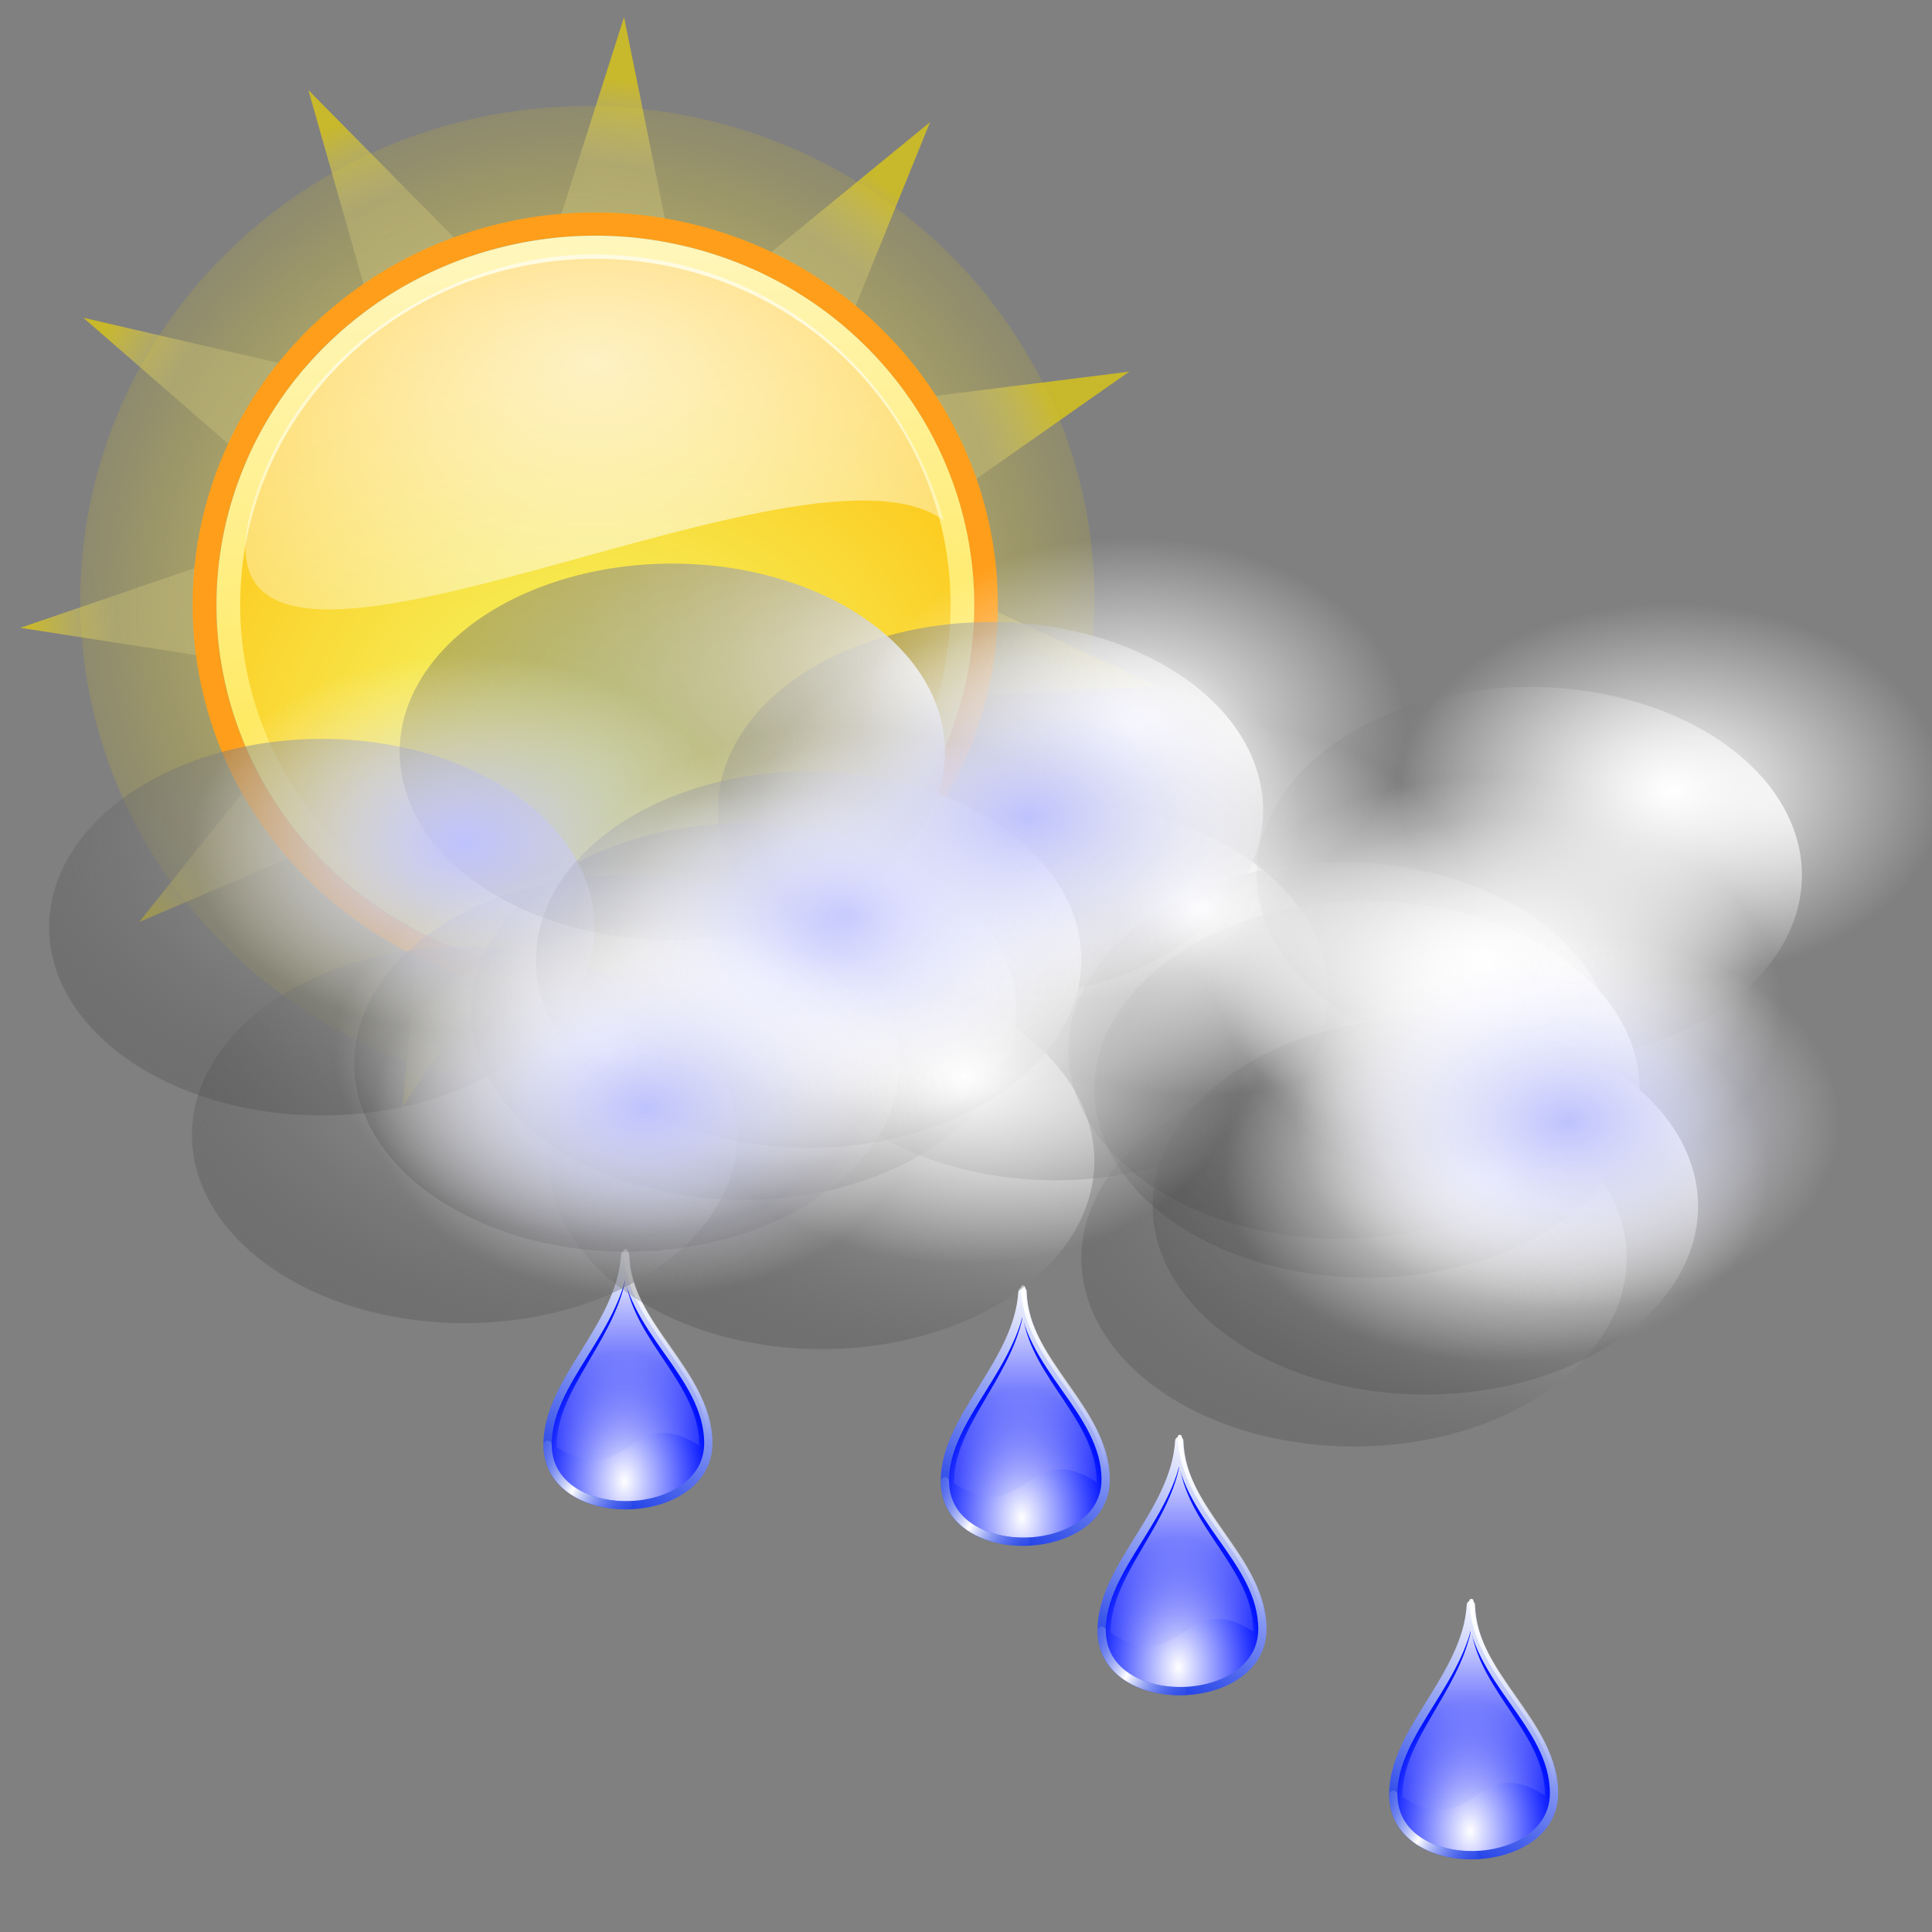 <?xml version="1.0" encoding="UTF-8" standalone="no"?>
<!-- Created with Inkscape (http://www.inkscape.org/) -->

<svg
   xmlns:dc="http://purl.org/dc/elements/1.1/"
   xmlns:cc="http://creativecommons.org/ns#"
   xmlns:rdf="http://www.w3.org/1999/02/22-rdf-syntax-ns#"
   xmlns:svg="http://www.w3.org/2000/svg"
   xmlns="http://www.w3.org/2000/svg"
   xmlns:xlink="http://www.w3.org/1999/xlink"
   xmlns:sodipodi="http://sodipodi.sourceforge.net/DTD/sodipodi-0.dtd"
   xmlns:inkscape="http://www.inkscape.org/namespaces/inkscape"
   width="256"
   height="256"
   id="svg2"
   sodipodi:version="0.32"
   inkscape:version="0.91 r13725"
   sodipodi:docname="weather-showers-day.svg"
   inkscape:output_extension="org.inkscape.output.svg.inkscape"
   version="1.1">
  <rect width="100%" height="100%" fill="#808080" stroke="none"/>
  <defs
     id="defs4">
    <linearGradient
       id="linearGradient3578">
      <stop
         id="stop3580"
         stop-color="#000000"
         stop-opacity="1" />
      <stop
         offset="1"
         id="stop3582"
         stop-color="#fffcfc"
         stop-opacity="1" />
    </linearGradient>
    <linearGradient
       spreadMethod="reflect"
       y2="134.95"
       x2="73.77"
       y1="116.79"
       x1="39.911"
       gradientTransform="matrix(1.891,0,0,1.891,7.738,8.061)"
       gradientUnits="userSpaceOnUse"
       id="linearGradient2794"
       xlink:href="#linearGradient2796"
       inkscape:collect="always" />
    <linearGradient
       gradientTransform="matrix(1.891,0,0,1.891,7.738,8.061)"
       y2="117.8"
       x2="31.04"
       y1="10.854"
       x1="92.37"
       gradientUnits="userSpaceOnUse"
       id="linearGradient1901"
       xlink:href="#linearGradient2760"
       inkscape:collect="always" />
    <radialGradient
       r="40.836"
       fy="95.32"
       fx="65.21"
       cy="95.32"
       cx="65.21"
       gradientTransform="matrix(1.891,0,0,2.893,7.738,-55.385)"
       gradientUnits="userSpaceOnUse"
       id="radialGradient1899"
       xlink:href="#linearGradient2768"
       inkscape:collect="always" />
    <linearGradient
       gradientTransform="matrix(1.891,0,0,1.891,7.738,8.061)"
       y2="113.68"
       x2="66.903"
       y1="6.775"
       x1="66.903"
       gradientUnits="userSpaceOnUse"
       id="linearGradient1896"
       xlink:href="#linearGradient2782"
       inkscape:collect="always" />
    <linearGradient
       y2="92.88"
       x2="93.71"
       y1="3.353"
       x1="87.04"
       gradientTransform="matrix(1.891,0,0,1.891,8.196,4.4)"
       gradientUnits="userSpaceOnUse"
       id="linearGradient1893"
       xlink:href="#linearGradient2792"
       inkscape:collect="always" />
    <linearGradient
       id="linearGradient2760"
       inkscape:collect="always">
      <stop
         id="stop2762"
         stop-color="white"
         stop-opacity="1" />
      <stop
         id="stop2764"
         offset="1"
         stop-color="#0e30e5"
         stop-opacity="1" />
    </linearGradient>
    <linearGradient
       id="linearGradient2768"
       inkscape:collect="always">
      <stop
         id="stop2770"
         stop-color="white"
         stop-opacity="1" />
      <stop
         id="stop2772"
         offset="1"
         stop-color="#0012ff"
         stop-opacity="1" />
    </linearGradient>
    <linearGradient
       inkscape:collect="always"
       id="linearGradient2782">
      <stop
         id="stop2784"
         stop-color="white"
         stop-opacity="1" />
      <stop
         offset="1"
         id="stop2786"
         stop-color="#7f7ff8"
         stop-opacity="0" />
    </linearGradient>
    <linearGradient
       inkscape:collect="always"
       id="linearGradient2792">
      <stop
         id="stop2794"
         stop-color="white"
         stop-opacity="1" />
      <stop
         offset="1"
         id="stop2796"
         stop-color="white"
         stop-opacity="0" />
    </linearGradient>
    <linearGradient
       inkscape:collect="always"
       id="linearGradient2796">
      <stop
         id="stop2798"
         stop-color="white"
         stop-opacity="1" />
      <stop
         offset="1"
         id="stop2800"
         stop-color="#0e30e5"
         stop-opacity="0" />
    </linearGradient>
    <radialGradient
       gradientUnits="userSpaceOnUse"
       gradientTransform="matrix(-8.879715e-8,-6.952,10.975,-1.339436e-7,-163.04,240.975)"
       r="14.76"
       fy="25.619"
       fx="25.25"
       cy="25.619"
       cx="25.25"
       id="radialGradient5156"
       xlink:href="#linearGradient2792"
       inkscape:collect="always" />
    <radialGradient
       gradientTransform="matrix(1.421,0,0,1.421,-9.725,-9.755)"
       gradientUnits="userSpaceOnUse"
       r="22.856"
       fy="30.798"
       fx="23.07"
       cy="30.798"
       cx="23.07"
       id="radialGradient5148"
       xlink:href="#linearGradient5142"
       inkscape:collect="always" />
    <linearGradient
       gradientUnits="userSpaceOnUse"
       y2="-4.33"
       x2="15.423"
       y1="52.22"
       x1="20.909"
       id="linearGradient5140"
       xlink:href="#linearGradient5134"
       inkscape:collect="always" />
    <radialGradient
       gradientUnits="userSpaceOnUse"
       r="22.825"
       fy="23.14"
       fx="23.07"
       cy="23.14"
       cx="23.07"
       id="radialGradient5131"
       xlink:href="#linearGradient5125"
       inkscape:collect="always" />
    <radialGradient
       gradientUnits="userSpaceOnUse"
       gradientTransform="matrix(1,0,0,1.017,0,-0.4)"
       r="23.399"
       fy="23.887"
       fx="21.895"
       cy="23.887"
       cx="21.895"
       id="radialGradient5121"
       xlink:href="#linearGradient5115"
       inkscape:collect="always" />
    <radialGradient
       gradientUnits="userSpaceOnUse"
       r="23.14"
       fy="24.286"
       fx="23.14"
       cy="24.286"
       cx="23.14"
       id="radialGradient5107"
       xlink:href="#linearGradient5101"
       inkscape:collect="always" />
    <linearGradient
       id="linearGradient5101">
      <stop
         id="stop5103"
         stop-color="white"
         stop-opacity="1" />
      <stop
         id="stop5105"
         offset="1"
         stop-color="#edd400"
         stop-opacity="0.126" />
    </linearGradient>
    <linearGradient
       id="linearGradient5115">
      <stop
         id="stop5117"
         stop-color="white"
         stop-opacity="0" />
      <stop
         offset="0.838"
         id="stop5123"
         stop-color="#f6e97f"
         stop-opacity="0.359" />
      <stop
         id="stop5119"
         offset="1"
         stop-color="#edd400"
         stop-opacity="1" />
    </linearGradient>
    <linearGradient
       id="linearGradient5125"
       inkscape:collect="always">
      <stop
         id="stop5127"
         stop-color="#ffc10f"
         stop-opacity="1" />
      <stop
         id="stop5129"
         offset="1"
         stop-color="#ffc10f"
         stop-opacity="0" />
    </linearGradient>
    <linearGradient
       id="linearGradient5134">
      <stop
         id="stop5136"
         stop-color="#ffdf1a"
         stop-opacity="1" />
      <stop
         id="stop5138"
         offset="1"
         stop-color="#fff9ce"
         stop-opacity="1" />
    </linearGradient>
    <linearGradient
       id="linearGradient5142">
      <stop
         id="stop5144"
         stop-color="#f1ff74"
         stop-opacity="1" />
      <stop
         id="stop5146"
         offset="1"
         stop-color="#ffc10f"
         stop-opacity="1" />
    </linearGradient>
    <linearGradient
       inkscape:collect="always"
       id="linearGradient3817">
      <stop
         id="stop3819"
         stop-color="#bec2fd"
         stop-opacity="1" />
      <stop
         offset="1"
         id="stop3821"
         stop-color="white"
         stop-opacity="0" />
    </linearGradient>
    <linearGradient
       id="linearGradient3993">
      <stop
         id="stop3995"
         stop-color="white"
         stop-opacity="1" />
      <stop
         id="stop3997"
         offset="1"
         stop-color="black"
         stop-opacity="0" />
    </linearGradient>
    <radialGradient
       inkscape:collect="always"
       xlink:href="#linearGradient3993"
       id="radialGradient5358"
       gradientUnits="userSpaceOnUse"
       gradientTransform="matrix(1,0,0,0.496,0,11.517)"
       cx="56.13"
       cy="22.867"
       fx="56.13"
       fy="22.867"
       r="37.509" />
    <radialGradient
       inkscape:collect="always"
       xlink:href="#linearGradient2792"
       id="radialGradient5416"
       gradientUnits="userSpaceOnUse"
       gradientTransform="matrix(1,0,0,0.69,0,8.264)"
       cx="42.984"
       cy="26.7"
       fx="42.984"
       fy="26.7"
       r="11.499" />
    <radialGradient
       inkscape:collect="always"
       xlink:href="#linearGradient3817"
       id="radialGradient5454"
       gradientUnits="userSpaceOnUse"
       gradientTransform="matrix(1,0,0,0.69,0,8.264)"
       cx="42.984"
       cy="26.7"
       fx="42.984"
       fy="26.7"
       r="11.499" />
  </defs>
  <sodipodi:namedview
     id="base"
     pagecolor="#ffffff"
     bordercolor="#666666"
     borderopacity="1.0"
     inkscape:pageopacity="0.0"
     inkscape:pageshadow="2"
     inkscape:zoom="2.0703125"
     inkscape:cx="128"
     inkscape:cy="110.9441"
     inkscape:document-units="px"
     inkscape:current-layer="layer1"
     width="256"
     height="256"
     inkscape:window-width="1920"
     inkscape:window-height="1056"
     inkscape:window-x="0"
     inkscape:window-y="0"
     showgrid="false"
     inkscape:window-maximized="1" />
  <g
     inkscape:label="1. réteg"
     inkscape:groupmode="layer"
     id="layer1">
    <g
       inkscape:label="Layer 1"
       id="g3061"
       transform="matrix(0.718,0,0,0.718,-6.033,1.082)">
      <path
         transform="matrix(4.044,0,0,3.94,23.223,13.561)"
         d="M 46.286,24.286 A 23.143,23.143 0 0 1 23.143,47.429 23.143,23.143 0 0 1 0,24.286 23.143,23.143 0 0 1 23.143,1.143 23.143,23.143 0 0 1 46.286,24.286 Z"
         sodipodi:ry="23.142857"
         sodipodi:rx="23.142857"
         sodipodi:cy="24.285715"
         sodipodi:cx="23.142857"
         id="path4226"
         sodipodi:type="arc"
         visibility="visible"
         fill="url(#radialGradient5107)"
         display="inline"
         overflow="visible"
         fill-rule="evenodd"
         stroke="none"
         fill-opacity="1"
         marker="none"
         stroke-width="1" />
      <path
         transform="matrix(3.999,-1.326,1.361,3.897,-7.464,46.309)"
         d="M 45.294,35.651 31.887,31.859 35.037,45.431 25.808,34.993 21.12,48.113 19,34.343 7.963,42.846 13.624,30.115 -0.258,31.301 11.387,23.652 -0.932,17.145 13,17.006 6.154,4.871 17.949,12.286 18.751,-1.624 24.665,10.991 32.86,-0.276 31.014,13.533 44,8.485 34.982,19.105 48.635,21.878 35.307,25.936 Z"
         inkscape:randomized="0"
         inkscape:rounded="0"
         inkscape:flatsided="false"
         sodipodi:arg2="0.80919811"
         sodipodi:arg1="0.52359878"
         sodipodi:r2="12.137954"
         sodipodi:r1="25.152658"
         sodipodi:cy="23.074486"
         sodipodi:cx="23.511301"
         sodipodi:sides="11"
         id="path5113"
         sodipodi:type="star"
         opacity="0.663"
         visibility="visible"
         fill="url(#radialGradient5121)"
         display="inline"
         overflow="visible"
         fill-rule="evenodd"
         stroke="none"
         fill-opacity="1"
         marker="none"
         stroke-width="1" />
      <path
         transform="matrix(3.257,0,0,3.174,43.109,36.651)"
         d="M 45.214,23.143 A 22.143,22.143 0 0 1 23.071,45.286 22.143,22.143 0 0 1 0.929,23.143 22.143,22.143 0 0 1 23.071,1 22.143,22.143 0 0 1 45.214,23.143 Z"
         sodipodi:ry="22.142857"
         sodipodi:rx="22.142857"
         sodipodi:cy="23.142857"
         sodipodi:cx="23.071428"
         id="path1314"
         sodipodi:type="arc"
         stroke-opacity="1"
         stroke-dasharray="none"
         visibility="visible"
         fill="url(#radialGradient5131)"
         display="inline"
         overflow="visible"
         fill-rule="evenodd"
         stroke="#ff9e1a"
         stroke-linejoin="round"
         fill-opacity="1"
         marker="none"
         stroke-linecap="butt"
         stroke-width="1.34"
         stroke-dashoffset="0"
         stroke-miterlimit="4" />
      <path
         transform="matrix(3.059,0,0,2.98,47.705,41.143)"
         d="M 45.214,23.143 A 22.143,22.143 0 0 1 23.071,45.286 22.143,22.143 0 0 1 0.929,23.143 22.143,22.143 0 0 1 23.071,1 22.143,22.143 0 0 1 45.214,23.143 Z"
         sodipodi:ry="22.142857"
         sodipodi:rx="22.142857"
         sodipodi:cy="23.142857"
         sodipodi:cx="23.071428"
         id="path2044"
         sodipodi:type="arc"
         stroke-opacity="1"
         stroke-dasharray="none"
         visibility="visible"
         fill="url(#radialGradient5148)"
         display="inline"
         overflow="visible"
         fill-rule="evenodd"
         stroke="url(#linearGradient5140)"
         stroke-linejoin="round"
         fill-opacity="1"
         marker="none"
         stroke-linecap="butt"
         stroke-width="1.427"
         stroke-dashoffset="0"
         stroke-miterlimit="4" />
      <path
         inkscape:connector-curvature="0"
         sodipodi:nodetypes="cssc"
         id="path2046"
         d="M 182.563,94.545 C 155.582,74.657 36.715,144.379 55.75,89.287 65.556,60.904 93.255,45.983 116.458,45.47 c 29.73,-0.657 57.111,17.916 66.105,49.074 z"
         opacity="0.73"
         visibility="visible"
         fill="url(#radialGradient5156)"
         display="inline"
         overflow="visible"
         fill-rule="evenodd"
         stroke="none"
         fill-opacity="1"
         marker="none"
         stroke-width="1" />
    </g>
    <g
       id="g2802"
       transform="matrix(0.145,0,0,0.145,63.735,164.328)">
      <path
         inkscape:connector-curvature="0"
         d="m 131.755,13.552 c 2.229,67.956 76.014,108.315 75.966,172.068 -0.055,72.984 -146.372,77.473 -146.898,1.373 C 60.42,128.799 127.862,79.234 131.755,13.552 z"
         id="path1873"
         sodipodi:nodetypes="cssc"
         stroke-opacity="1"
         stroke-dasharray="none"
         fill="url(#radialGradient1899)"
         fill-rule="evenodd"
         stroke="url(#linearGradient1901)"
         stroke-linejoin="round"
         fill-opacity="1"
         stroke-linecap="round"
         stroke-width="7.565"
         stroke-miterlimit="4" />
      <path
         inkscape:connector-curvature="0"
         sodipodi:nodetypes="cccc"
         id="path2776"
         d="M 132.037,36.434 C 141.339,94.481 199.527,131.228 199.484,187.831 135.367,146.461 135.426,230.989 69.06,189.05 68.703,137.382 119.886,94.291 132.037,36.434 z"
         fill="url(#linearGradient1896)"
         fill-rule="evenodd"
         stroke="none"
         fill-opacity="1" />
      <path
         inkscape:connector-curvature="0"
         sodipodi:nodetypes="cs"
         id="path2788"
         d="M 132.213,9.891 C 134.442,77.847 208.227,118.206 208.179,181.959"
         stroke-opacity="1"
         stroke-dasharray="none"
         fill="none"
         stroke="url(#linearGradient1893)"
         stroke-linejoin="round"
         stroke-linecap="round"
         stroke-width="3.783"
         stroke-miterlimit="4" />
      <path
         inkscape:connector-curvature="0"
         sodipodi:nodetypes="cc"
         id="path1903"
         d="M 134.449,242.213 C 97.797,242.946 61.086,225.043 60.823,186.993"
         stroke-opacity="1"
         stroke-dasharray="none"
         fill="none"
         stroke="url(#linearGradient2794)"
         stroke-linejoin="round"
         stroke-linecap="round"
         stroke-width="7.565"
         stroke-miterlimit="4" />
    </g>
    <g
       transform="matrix(0.145,0,0,0.145,82.09,195.241)"
       id="g3124">
      <path
         inkscape:connector-curvature="0"
         sodipodi:nodetypes="cssc"
         id="path3126"
         d="m 131.755,13.552 c 2.229,67.956 76.014,108.315 75.966,172.068 -0.055,72.984 -146.372,77.473 -146.898,1.373 C 60.42,128.799 127.862,79.234 131.755,13.552 z"
         stroke-opacity="1"
         stroke-dasharray="none"
         fill="url(#radialGradient1899)"
         fill-rule="evenodd"
         stroke="url(#linearGradient1901)"
         stroke-linejoin="round"
         fill-opacity="1"
         stroke-linecap="round"
         stroke-width="7.565"
         stroke-miterlimit="4" />
      <path
         inkscape:connector-curvature="0"
         d="M 132.037,36.434 C 141.339,94.481 199.527,131.228 199.484,187.831 135.367,146.461 135.426,230.989 69.06,189.05 68.703,137.382 119.886,94.291 132.037,36.434 z"
         id="path3128"
         sodipodi:nodetypes="cccc"
         fill="url(#linearGradient1896)"
         fill-rule="evenodd"
         stroke="none"
         fill-opacity="1" />
      <path
         inkscape:connector-curvature="0"
         d="M 132.213,9.891 C 134.442,77.847 208.227,118.206 208.179,181.959"
         id="path3130"
         sodipodi:nodetypes="cs"
         stroke-opacity="1"
         stroke-dasharray="none"
         fill="none"
         stroke="url(#linearGradient1893)"
         stroke-linejoin="round"
         stroke-linecap="round"
         stroke-width="3.783"
         stroke-miterlimit="4" />
      <path
         inkscape:connector-curvature="0"
         d="M 134.449,242.213 C 97.797,242.946 61.086,225.043 60.823,186.993"
         id="path3132"
         sodipodi:nodetypes="cc"
         stroke-opacity="1"
         stroke-dasharray="none"
         fill="none"
         stroke="url(#linearGradient2794)"
         stroke-linejoin="round"
         stroke-linecap="round"
         stroke-width="7.565"
         stroke-miterlimit="4" />
    </g>
    <g
       id="g3144"
       transform="matrix(0.145,0,0,0.145,116.385,169.158)">
      <path
         inkscape:connector-curvature="0"
         d="m 131.755,13.552 c 2.229,67.956 76.014,108.315 75.966,172.068 -0.055,72.984 -146.372,77.473 -146.898,1.373 C 60.42,128.799 127.862,79.234 131.755,13.552 z"
         id="path3146"
         sodipodi:nodetypes="cssc"
         stroke-opacity="1"
         stroke-dasharray="none"
         fill="url(#radialGradient1899)"
         fill-rule="evenodd"
         stroke="url(#linearGradient1901)"
         stroke-linejoin="round"
         fill-opacity="1"
         stroke-linecap="round"
         stroke-width="7.565"
         stroke-miterlimit="4" />
      <path
         inkscape:connector-curvature="0"
         sodipodi:nodetypes="cccc"
         id="path3148"
         d="M 132.037,36.434 C 141.339,94.481 199.527,131.228 199.484,187.831 135.367,146.461 135.426,230.989 69.06,189.05 68.703,137.382 119.886,94.291 132.037,36.434 z"
         fill="url(#linearGradient1896)"
         fill-rule="evenodd"
         stroke="none"
         fill-opacity="1" />
      <path
         inkscape:connector-curvature="0"
         sodipodi:nodetypes="cs"
         id="path3150"
         d="M 132.213,9.891 C 134.442,77.847 208.227,118.206 208.179,181.959"
         stroke-opacity="1"
         stroke-dasharray="none"
         fill="none"
         stroke="url(#linearGradient1893)"
         stroke-linejoin="round"
         stroke-linecap="round"
         stroke-width="3.783"
         stroke-miterlimit="4" />
      <path
         inkscape:connector-curvature="0"
         sodipodi:nodetypes="cc"
         id="path3152"
         d="M 134.449,242.213 C 97.797,242.946 61.086,225.043 60.823,186.993"
         stroke-opacity="1"
         stroke-dasharray="none"
         fill="none"
         stroke="url(#linearGradient2794)"
         stroke-linejoin="round"
         stroke-linecap="round"
         stroke-width="7.565"
         stroke-miterlimit="4" />
    </g>
    <g
       transform="matrix(0.145,0,0,0.145,60.837,214.561)"
       id="g3164">
      <path
         inkscape:connector-curvature="0"
         sodipodi:nodetypes="cssc"
         id="path3166"
         d="m 131.755,13.552 c 2.229,67.956 76.014,108.315 75.966,172.068 -0.055,72.984 -146.372,77.473 -146.898,1.373 C 60.42,128.799 127.862,79.234 131.755,13.552 z"
         stroke-opacity="1"
         stroke-dasharray="none"
         fill="url(#radialGradient1899)"
         fill-rule="evenodd"
         stroke="url(#linearGradient1901)"
         stroke-linejoin="round"
         fill-opacity="1"
         stroke-linecap="round"
         stroke-width="7.565"
         stroke-miterlimit="4" />
      <path
         inkscape:connector-curvature="0"
         d="M 132.037,36.434 C 141.339,94.481 199.527,131.228 199.484,187.831 135.367,146.461 135.426,230.989 69.06,189.05 68.703,137.382 119.886,94.291 132.037,36.434 z"
         id="path3168"
         sodipodi:nodetypes="cccc"
         fill="url(#linearGradient1896)"
         fill-rule="evenodd"
         stroke="none"
         fill-opacity="1" />
      <path
         inkscape:connector-curvature="0"
         d="M 132.213,9.891 C 134.442,77.847 208.227,118.206 208.179,181.959"
         id="path3170"
         sodipodi:nodetypes="cs"
         stroke-opacity="1"
         stroke-dasharray="none"
         fill="none"
         stroke="url(#linearGradient1893)"
         stroke-linejoin="round"
         stroke-linecap="round"
         stroke-width="3.783"
         stroke-miterlimit="4" />
      <path
         inkscape:connector-curvature="0"
         d="M 134.449,242.213 C 97.797,242.946 61.086,225.043 60.823,186.993"
         id="path3172"
         sodipodi:nodetypes="cc"
         stroke-opacity="1"
         stroke-dasharray="none"
         fill="none"
         stroke="url(#linearGradient2794)"
         stroke-linejoin="round"
         stroke-linecap="round"
         stroke-width="7.565"
         stroke-miterlimit="4" />
    </g>
    <g
       id="g3184"
       transform="matrix(0.145,0,0,0.145,137.154,188.961)">
      <path
         inkscape:connector-curvature="0"
         d="m 131.755,13.552 c 2.229,67.956 76.014,108.315 75.966,172.068 -0.055,72.984 -146.372,77.473 -146.898,1.373 C 60.42,128.799 127.862,79.234 131.755,13.552 z"
         id="path3186"
         sodipodi:nodetypes="cssc"
         stroke-opacity="1"
         stroke-dasharray="none"
         fill="url(#radialGradient1899)"
         fill-rule="evenodd"
         stroke="url(#linearGradient1901)"
         stroke-linejoin="round"
         fill-opacity="1"
         stroke-linecap="round"
         stroke-width="7.565"
         stroke-miterlimit="4" />
      <path
         inkscape:connector-curvature="0"
         sodipodi:nodetypes="cccc"
         id="path3188"
         d="M 132.037,36.434 C 141.339,94.481 199.527,131.228 199.484,187.831 135.367,146.461 135.426,230.989 69.06,189.05 68.703,137.382 119.886,94.291 132.037,36.434 z"
         fill="url(#linearGradient1896)"
         fill-rule="evenodd"
         stroke="none"
         fill-opacity="1" />
      <path
         inkscape:connector-curvature="0"
         sodipodi:nodetypes="cs"
         id="path3190"
         d="M 132.213,9.891 C 134.442,77.847 208.227,118.206 208.179,181.959"
         stroke-opacity="1"
         stroke-dasharray="none"
         fill="none"
         stroke="url(#linearGradient1893)"
         stroke-linejoin="round"
         stroke-linecap="round"
         stroke-width="3.783"
         stroke-miterlimit="4" />
      <path
         inkscape:connector-curvature="0"
         sodipodi:nodetypes="cc"
         id="path3192"
         d="M 134.449,242.213 C 97.797,242.946 61.086,225.043 60.823,186.993"
         stroke-opacity="1"
         stroke-dasharray="none"
         fill="none"
         stroke="url(#linearGradient2794)"
         stroke-linejoin="round"
         stroke-linecap="round"
         stroke-width="7.565"
         stroke-miterlimit="4" />
    </g>
    <g
       transform="matrix(0.145,0,0,0.145,122.181,213.595)"
       id="g3204">
      <path
         inkscape:connector-curvature="0"
         sodipodi:nodetypes="cssc"
         id="path3206"
         d="m 131.755,13.552 c 2.229,67.956 76.014,108.315 75.966,172.068 -0.055,72.984 -146.372,77.473 -146.898,1.373 C 60.42,128.799 127.862,79.234 131.755,13.552 z"
         stroke-opacity="1"
         stroke-dasharray="none"
         fill="url(#radialGradient1899)"
         fill-rule="evenodd"
         stroke="url(#linearGradient1901)"
         stroke-linejoin="round"
         fill-opacity="1"
         stroke-linecap="round"
         stroke-width="7.565"
         stroke-miterlimit="4" />
      <path
         inkscape:connector-curvature="0"
         d="M 132.037,36.434 C 141.339,94.481 199.527,131.228 199.484,187.831 135.367,146.461 135.426,230.989 69.06,189.05 68.703,137.382 119.886,94.291 132.037,36.434 z"
         id="path3208"
         sodipodi:nodetypes="cccc"
         fill="url(#linearGradient1896)"
         fill-rule="evenodd"
         stroke="none"
         fill-opacity="1" />
      <path
         inkscape:connector-curvature="0"
         d="M 132.213,9.891 C 134.442,77.847 208.227,118.206 208.179,181.959"
         id="path3210"
         sodipodi:nodetypes="cs"
         stroke-opacity="1"
         stroke-dasharray="none"
         fill="none"
         stroke="url(#linearGradient1893)"
         stroke-linejoin="round"
         stroke-linecap="round"
         stroke-width="3.783"
         stroke-miterlimit="4" />
      <path
         inkscape:connector-curvature="0"
         d="M 134.449,242.213 C 97.797,242.946 61.086,225.043 60.823,186.993"
         id="path3212"
         sodipodi:nodetypes="cc"
         stroke-opacity="1"
         stroke-dasharray="none"
         fill="none"
         stroke="url(#linearGradient2794)"
         stroke-linejoin="round"
         stroke-linecap="round"
         stroke-width="7.565"
         stroke-miterlimit="4" />
    </g>
    <g
       id="g3224"
       transform="matrix(0.145,0,0,0.145,175.796,210.697)">
      <path
         inkscape:connector-curvature="0"
         d="m 131.755,13.552 c 2.229,67.956 76.014,108.315 75.966,172.068 -0.055,72.984 -146.372,77.473 -146.898,1.373 C 60.42,128.799 127.862,79.234 131.755,13.552 z"
         id="path3226"
         sodipodi:nodetypes="cssc"
         stroke-opacity="1"
         stroke-dasharray="none"
         fill="url(#radialGradient1899)"
         fill-rule="evenodd"
         stroke="url(#linearGradient1901)"
         stroke-linejoin="round"
         fill-opacity="1"
         stroke-linecap="round"
         stroke-width="7.565"
         stroke-miterlimit="4" />
      <path
         inkscape:connector-curvature="0"
         sodipodi:nodetypes="cccc"
         id="path3228"
         d="M 132.037,36.434 C 141.339,94.481 199.527,131.228 199.484,187.831 135.367,146.461 135.426,230.989 69.06,189.05 68.703,137.382 119.886,94.291 132.037,36.434 z"
         fill="url(#linearGradient1896)"
         fill-rule="evenodd"
         stroke="none"
         fill-opacity="1" />
      <path
         inkscape:connector-curvature="0"
         sodipodi:nodetypes="cs"
         id="path3230"
         d="M 132.213,9.891 C 134.442,77.847 208.227,118.206 208.179,181.959"
         stroke-opacity="1"
         stroke-dasharray="none"
         fill="none"
         stroke="url(#linearGradient1893)"
         stroke-linejoin="round"
         stroke-linecap="round"
         stroke-width="3.783"
         stroke-miterlimit="4" />
      <path
         inkscape:connector-curvature="0"
         sodipodi:nodetypes="cc"
         id="path3232"
         d="M 134.449,242.213 C 97.797,242.946 61.086,225.043 60.823,186.993"
         stroke-opacity="1"
         stroke-dasharray="none"
         fill="none"
         stroke="url(#linearGradient2794)"
         stroke-linejoin="round"
         stroke-linecap="round"
         stroke-width="7.565"
         stroke-miterlimit="4" />
    </g>
    <g
       transform="matrix(0.145,0,0,0.145,177.728,164.328)"
       id="g3244">
      <path
         inkscape:connector-curvature="0"
         sodipodi:nodetypes="cssc"
         id="path3246"
         d="m 131.755,13.552 c 2.229,67.956 76.014,108.315 75.966,172.068 -0.055,72.984 -146.372,77.473 -146.898,1.373 C 60.42,128.799 127.862,79.234 131.755,13.552 z"
         stroke-opacity="1"
         stroke-dasharray="none"
         fill="url(#radialGradient1899)"
         fill-rule="evenodd"
         stroke="url(#linearGradient1901)"
         stroke-linejoin="round"
         fill-opacity="1"
         stroke-linecap="round"
         stroke-width="7.565"
         stroke-miterlimit="4" />
      <path
         inkscape:connector-curvature="0"
         d="M 132.037,36.434 C 141.339,94.481 199.527,131.228 199.484,187.831 135.367,146.461 135.426,230.989 69.06,189.05 68.703,137.382 119.886,94.291 132.037,36.434 z"
         id="path3248"
         sodipodi:nodetypes="cccc"
         fill="url(#linearGradient1896)"
         fill-rule="evenodd"
         stroke="none"
         fill-opacity="1" />
      <path
         inkscape:connector-curvature="0"
         d="M 132.213,9.891 C 134.442,77.847 208.227,118.206 208.179,181.959"
         id="path3250"
         sodipodi:nodetypes="cs"
         stroke-opacity="1"
         stroke-dasharray="none"
         fill="none"
         stroke="url(#linearGradient1893)"
         stroke-linejoin="round"
         stroke-linecap="round"
         stroke-width="3.783"
         stroke-miterlimit="4" />
      <path
         inkscape:connector-curvature="0"
         d="M 134.449,242.213 C 97.797,242.946 61.086,225.043 60.823,186.993"
         id="path3252"
         sodipodi:nodetypes="cc"
         stroke-opacity="1"
         stroke-dasharray="none"
         fill="none"
         stroke="url(#linearGradient2794)"
         stroke-linejoin="round"
         stroke-linecap="round"
         stroke-width="7.565"
         stroke-miterlimit="4" />
    </g>
    <g
       id="g4915"
       transform="translate(-222.831,18.938)">
      <g
         id="g5298"
         transform="matrix(1.372,0,0,1.372,197.653,23.182)">
        <g
           id="g3879"
           transform="matrix(2.29,0,0,2.29,-19.537,14.001)"
           fill="url(#radialGradient5358)"
           fill-opacity="1">
          <path
             sodipodi:type="arc"
             id="path3881"
             sodipodi:cx="42.984238"
             sodipodi:cy="26.699572"
             sodipodi:rx="11.498967"
             sodipodi:ry="7.9397635"
             d="M 54.483,26.7 A 11.499,7.94 0 0 1 42.984,34.639 11.499,7.94 0 0 1 31.485,26.7 11.499,7.94 0 0 1 42.984,18.76 11.499,7.94 0 0 1 54.483,26.7 Z"
             transform="translate(8.214,2.738)"
             fill="url(#radialGradient5358)"
             stroke="none"
             fill-opacity="1" />
          <path
             transform="translate(16.427,0.548)"
             d="M 54.483,26.7 A 11.499,7.94 0 0 1 42.984,34.639 11.499,7.94 0 0 1 31.485,26.7 11.499,7.94 0 0 1 42.984,18.76 11.499,7.94 0 0 1 54.483,26.7 Z"
             sodipodi:ry="7.9397635"
             sodipodi:rx="11.498967"
             sodipodi:cy="26.699572"
             sodipodi:cx="42.984238"
             id="path3883"
             sodipodi:type="arc"
             fill="url(#radialGradient5358)"
             stroke="none"
             fill-opacity="1" />
          <path
             sodipodi:type="arc"
             id="path3885"
             sodipodi:cx="42.984238"
             sodipodi:cy="26.699572"
             sodipodi:rx="11.498967"
             sodipodi:ry="7.9397635"
             d="M 54.483,26.7 A 11.499,7.94 0 0 1 42.984,34.639 11.499,7.94 0 0 1 31.485,26.7 11.499,7.94 0 0 1 42.984,18.76 11.499,7.94 0 0 1 54.483,26.7 Z"
             transform="translate(18.07,-4.381)"
             fill="url(#radialGradient5358)"
             stroke="none"
             fill-opacity="1" />
          <path
             transform="translate(27.378,-12.594)"
             d="M 54.483,26.7 A 11.499,7.94 0 0 1 42.984,34.639 11.499,7.94 0 0 1 31.485,26.7 11.499,7.94 0 0 1 42.984,18.76 11.499,7.94 0 0 1 54.483,26.7 Z"
             sodipodi:ry="7.9397635"
             sodipodi:rx="11.498967"
             sodipodi:cy="26.699572"
             sodipodi:cx="42.984238"
             id="path3887"
             sodipodi:type="arc"
             fill="url(#radialGradient5358)"
             stroke="none"
             fill-opacity="1" />
          <path
             sodipodi:type="arc"
             id="path3889"
             sodipodi:cx="42.984238"
             sodipodi:cy="26.699572"
             sodipodi:rx="11.498967"
             sodipodi:ry="7.9397635"
             d="M 54.483,26.7 A 11.499,7.94 0 0 1 42.984,34.639 11.499,7.94 0 0 1 31.485,26.7 11.499,7.94 0 0 1 42.984,18.76 11.499,7.94 0 0 1 54.483,26.7 Z"
             transform="translate(30.664,6.845)"
             fill="url(#radialGradient5358)"
             stroke="none"
             fill-opacity="1" />
          <path
             transform="translate(39.151,4.381)"
             d="M 54.483,26.7 A 11.499,7.94 0 0 1 42.984,34.639 11.499,7.94 0 0 1 31.485,26.7 11.499,7.94 0 0 1 42.984,18.76 11.499,7.94 0 0 1 54.483,26.7 Z"
             sodipodi:ry="7.9397635"
             sodipodi:rx="11.498967"
             sodipodi:cy="26.699572"
             sodipodi:cx="42.984238"
             id="path3891"
             sodipodi:type="arc"
             fill="url(#radialGradient5358)"
             stroke="none"
             fill-opacity="1" />
          <path
             sodipodi:type="arc"
             id="path3893"
             sodipodi:cx="42.984238"
             sodipodi:cy="26.699572"
             sodipodi:rx="11.498967"
             sodipodi:ry="7.9397635"
             d="M 54.483,26.7 A 11.499,7.94 0 0 1 42.984,34.639 11.499,7.94 0 0 1 31.485,26.7 11.499,7.94 0 0 1 42.984,18.76 11.499,7.94 0 0 1 54.483,26.7 Z"
             transform="translate(-6.845,1.643)"
             fill="url(#radialGradient5358)"
             stroke="none"
             fill-opacity="1" />
          <path
             transform="translate(9.856,-3.012)"
             d="M 54.483,26.7 A 11.499,7.94 0 0 1 42.984,34.639 11.499,7.94 0 0 1 31.485,26.7 11.499,7.94 0 0 1 42.984,18.76 11.499,7.94 0 0 1 54.483,26.7 Z"
             sodipodi:ry="7.9397635"
             sodipodi:rx="11.498967"
             sodipodi:cy="26.699572"
             sodipodi:cx="42.984238"
             id="path3895"
             sodipodi:type="arc"
             fill="url(#radialGradient5358)"
             stroke="none"
             fill-opacity="1" />
          <path
             sodipodi:type="arc"
             id="path3897"
             sodipodi:cx="42.984238"
             sodipodi:cy="26.699572"
             sodipodi:rx="11.498967"
             sodipodi:ry="7.9397635"
             d="M 54.483,26.7 A 11.499,7.94 0 0 1 42.984,34.639 11.499,7.94 0 0 1 31.485,26.7 11.499,7.94 0 0 1 42.984,18.76 11.499,7.94 0 0 1 54.483,26.7 Z"
             transform="translate(30.116,-1.916)"
             fill="url(#radialGradient5358)"
             stroke="none"
             fill-opacity="1" />
          <path
             transform="translate(25.462,-5.749)"
             d="M 54.483,26.7 A 11.499,7.94 0 0 1 42.984,34.639 11.499,7.94 0 0 1 31.485,26.7 11.499,7.94 0 0 1 42.984,18.76 11.499,7.94 0 0 1 54.483,26.7 Z"
             sodipodi:ry="7.9397635"
             sodipodi:rx="11.498967"
             sodipodi:cy="26.699572"
             sodipodi:cx="42.984238"
             id="path3899"
             sodipodi:type="arc"
             fill="url(#radialGradient5358)"
             stroke="none"
             fill-opacity="1" />
          <path
             sodipodi:type="arc"
             id="path3901"
             sodipodi:cx="42.984238"
             sodipodi:cy="26.699572"
             sodipodi:rx="11.498967"
             sodipodi:ry="7.9397635"
             d="M 54.483,26.7 A 11.499,7.94 0 0 1 42.984,34.639 11.499,7.94 0 0 1 31.485,26.7 11.499,7.94 0 0 1 42.984,18.76 11.499,7.94 0 0 1 54.483,26.7 Z"
             transform="translate(38.056,-9.309)"
             fill="url(#radialGradient5358)"
             stroke="none"
             fill-opacity="1" />
          <path
             transform="translate(4.928,-9.309)"
             d="M 54.483,26.7 A 11.499,7.94 0 0 1 42.984,34.639 11.499,7.94 0 0 1 31.485,26.7 11.499,7.94 0 0 1 42.984,18.76 11.499,7.94 0 0 1 54.483,26.7 Z"
             sodipodi:ry="7.9397635"
             sodipodi:rx="11.498967"
             sodipodi:cy="26.699572"
             sodipodi:cx="42.984238"
             id="path3903"
             sodipodi:type="arc"
             fill="url(#radialGradient5358)"
             stroke="none"
             fill-opacity="1" />
          <path
             sodipodi:type="arc"
             id="path3905"
             sodipodi:cx="42.984238"
             sodipodi:cy="26.699572"
             sodipodi:rx="11.498967"
             sodipodi:ry="7.9397635"
             d="M 54.483,26.7 A 11.499,7.94 0 0 1 42.984,34.639 11.499,7.94 0 0 1 31.485,26.7 11.499,7.94 0 0 1 42.984,18.76 11.499,7.94 0 0 1 54.483,26.7 Z"
             transform="translate(15.332,-12.047)"
             fill="url(#radialGradient5358)"
             stroke="none"
             fill-opacity="1" />
          <path
             transform="translate(-2.19,-4.381)"
             d="M 54.483,26.7 A 11.499,7.94 0 0 1 42.984,34.639 11.499,7.94 0 0 1 31.485,26.7 11.499,7.94 0 0 1 42.984,18.76 11.499,7.94 0 0 1 54.483,26.7 Z"
             sodipodi:ry="7.9397635"
             sodipodi:rx="11.498967"
             sodipodi:cy="26.699572"
             sodipodi:cx="42.984238"
             id="path3907"
             sodipodi:type="arc"
             fill="url(#radialGradient5358)"
             stroke="none"
             fill-opacity="1" />
          <path
             sodipodi:type="arc"
             id="path3909"
             sodipodi:cx="42.984238"
             sodipodi:cy="26.699572"
             sodipodi:rx="11.498967"
             sodipodi:ry="7.9397635"
             d="M 54.483,26.7 A 11.499,7.94 0 0 1 42.984,34.639 11.499,7.94 0 0 1 31.485,26.7 11.499,7.94 0 0 1 42.984,18.76 11.499,7.94 0 0 1 54.483,26.7 Z"
             transform="translate(4.928,-3.559)"
             fill="url(#radialGradient5358)"
             stroke="none"
             fill-opacity="1" />
          <path
             transform="translate(14.784,-7.118)"
             d="M 54.483,26.7 A 11.499,7.94 0 0 1 42.984,34.639 11.499,7.94 0 0 1 31.485,26.7 11.499,7.94 0 0 1 42.984,18.76 11.499,7.94 0 0 1 54.483,26.7 Z"
             sodipodi:ry="7.9397635"
             sodipodi:rx="11.498967"
             sodipodi:cy="26.699572"
             sodipodi:cx="42.984238"
             id="path3911"
             sodipodi:type="arc"
             fill="url(#radialGradient5358)"
             stroke="none"
             fill-opacity="1" />
          <path
             sodipodi:type="arc"
             id="path3913"
             sodipodi:cx="42.984238"
             sodipodi:cy="26.699572"
             sodipodi:rx="11.498967"
             sodipodi:ry="7.9397635"
             d="M 54.483,26.7 A 11.499,7.94 0 0 1 42.984,34.639 11.499,7.94 0 0 1 31.485,26.7 11.499,7.94 0 0 1 42.984,18.76 11.499,7.94 0 0 1 54.483,26.7 Z"
             transform="translate(31.211,-0.274)"
             fill="url(#radialGradient5358)"
             stroke="none"
             fill-opacity="1" />
          <path
             transform="translate(29.021,-9.582)"
             d="M 54.483,26.7 A 11.499,7.94 0 0 1 42.984,34.639 11.499,7.94 0 0 1 31.485,26.7 11.499,7.94 0 0 1 42.984,18.76 11.499,7.94 0 0 1 54.483,26.7 Z"
             sodipodi:ry="7.9397635"
             sodipodi:rx="11.498967"
             sodipodi:cy="26.699572"
             sodipodi:cx="42.984238"
             id="path3915"
             sodipodi:type="arc"
             fill="url(#radialGradient5358)"
             stroke="none"
             fill-opacity="1" />
          <path
             sodipodi:type="arc"
             id="path3917"
             sodipodi:cx="42.984238"
             sodipodi:cy="26.699572"
             sodipodi:rx="11.498967"
             sodipodi:ry="7.9397635"
             d="M 54.483,26.7 A 11.499,7.94 0 0 1 42.984,34.639 11.499,7.94 0 0 1 31.485,26.7 11.499,7.94 0 0 1 42.984,18.76 11.499,7.94 0 0 1 54.483,26.7 Z"
             transform="translate(5.963632e-6,-1.369)"
             fill="url(#radialGradient5358)"
             stroke="none"
             fill-opacity="1" />
          <path
             transform="translate(-12.868,-7.118)"
             d="M 54.483,26.7 A 11.499,7.94 0 0 1 42.984,34.639 11.499,7.94 0 0 1 31.485,26.7 11.499,7.94 0 0 1 42.984,18.76 11.499,7.94 0 0 1 54.483,26.7 Z"
             sodipodi:ry="7.9397635"
             sodipodi:rx="11.498967"
             sodipodi:cy="26.699572"
             sodipodi:cx="42.984238"
             id="path3919"
             sodipodi:type="arc"
             fill="url(#radialGradient5358)"
             stroke="none"
             fill-opacity="1" />
          <path
             sodipodi:type="arc"
             id="path3921"
             sodipodi:cx="42.984238"
             sodipodi:cy="26.699572"
             sodipodi:rx="11.498967"
             sodipodi:ry="7.9397635"
             d="M 54.483,26.7 A 11.499,7.94 0 0 1 42.984,34.639 11.499,7.94 0 0 1 31.485,26.7 11.499,7.94 0 0 1 42.984,18.76 11.499,7.94 0 0 1 54.483,26.7 Z"
             transform="translate(-12.868,-7.118)"
             fill="url(#radialGradient5358)"
             stroke="none"
             fill-opacity="1" />
          <path
             transform="translate(3.285,-4.107)"
             d="M 54.483,26.7 A 11.499,7.94 0 0 1 42.984,34.639 11.499,7.94 0 0 1 31.485,26.7 11.499,7.94 0 0 1 42.984,18.76 11.499,7.94 0 0 1 54.483,26.7 Z"
             sodipodi:ry="7.9397635"
             sodipodi:rx="11.498967"
             sodipodi:cy="26.699572"
             sodipodi:cx="42.984238"
             id="path3923"
             sodipodi:type="arc"
             fill="url(#radialGradient5358)"
             stroke="none"
             fill-opacity="1" />
          <path
             sodipodi:type="arc"
             id="path3925"
             sodipodi:cx="42.984238"
             sodipodi:cy="26.699572"
             sodipodi:rx="11.498967"
             sodipodi:ry="7.9397635"
             d="M 54.483,26.7 A 11.499,7.94 0 0 1 42.984,34.639 11.499,7.94 0 0 1 31.485,26.7 11.499,7.94 0 0 1 42.984,18.76 11.499,7.94 0 0 1 54.483,26.7 Z"
             transform="translate(7.666,-5.749)"
             fill="url(#radialGradient5358)"
             stroke="none"
             fill-opacity="1" />
          <path
             transform="translate(10.951,-8.214)"
             d="M 54.483,26.7 A 11.499,7.94 0 0 1 42.984,34.639 11.499,7.94 0 0 1 31.485,26.7 11.499,7.94 0 0 1 42.984,18.76 11.499,7.94 0 0 1 54.483,26.7 Z"
             sodipodi:ry="7.9397635"
             sodipodi:rx="11.498967"
             sodipodi:cy="26.699572"
             sodipodi:cx="42.984238"
             id="path3927"
             sodipodi:type="arc"
             fill="url(#radialGradient5358)"
             stroke="none"
             fill-opacity="1" />
          <path
             sodipodi:type="arc"
             id="path3929"
             sodipodi:cx="42.984238"
             sodipodi:cy="26.699572"
             sodipodi:rx="11.498967"
             sodipodi:ry="7.9397635"
             d="M 54.483,26.7 A 11.499,7.94 0 0 1 42.984,34.639 11.499,7.94 0 0 1 31.485,26.7 11.499,7.94 0 0 1 42.984,18.76 11.499,7.94 0 0 1 54.483,26.7 Z"
             transform="translate(33.676,4.654)"
             fill="url(#radialGradient5358)"
             stroke="none"
             fill-opacity="1" />
          <path
             transform="translate(33.676,4.654)"
             d="M 54.483,26.7 A 11.499,7.94 0 0 1 42.984,34.639 11.499,7.94 0 0 1 31.485,26.7 11.499,7.94 0 0 1 42.984,18.76 11.499,7.94 0 0 1 54.483,26.7 Z"
             sodipodi:ry="7.9397635"
             sodipodi:rx="11.498967"
             sodipodi:cy="26.699572"
             sodipodi:cx="42.984238"
             id="path3931"
             sodipodi:type="arc"
             fill="url(#radialGradient5358)"
             stroke="none"
             fill-opacity="1" />
          <path
             sodipodi:type="arc"
             id="path3933"
             sodipodi:cx="42.984238"
             sodipodi:cy="26.699572"
             sodipodi:rx="11.498967"
             sodipodi:ry="7.9397635"
             d="M 54.483,26.7 A 11.499,7.94 0 0 1 42.984,34.639 11.499,7.94 0 0 1 31.485,26.7 11.499,7.94 0 0 1 42.984,18.76 11.499,7.94 0 0 1 54.483,26.7 Z"
             transform="translate(1.916,-14.511)"
             fill="url(#radialGradient5358)"
             stroke="none"
             fill-opacity="1" />
          <path
             transform="translate(-5.202,4.107)"
             d="M 54.483,26.7 A 11.499,7.94 0 0 1 42.984,34.639 11.499,7.94 0 0 1 31.485,26.7 11.499,7.94 0 0 1 42.984,18.76 11.499,7.94 0 0 1 54.483,26.7 Z"
             sodipodi:ry="7.9397635"
             sodipodi:rx="11.498967"
             sodipodi:cy="26.699572"
             sodipodi:cx="42.984238"
             id="path3935"
             sodipodi:type="arc"
             fill="url(#radialGradient5358)"
             stroke="none"
             fill-opacity="1" />
        </g>
        <g
           id="g3849"
           transform="matrix(2.29,0,0,2.29,-5.745,5.851)">
          <path
             transform="translate(8.214,2.738)"
             d="M 54.483,26.7 A 11.499,7.94 0 0 1 42.984,34.639 11.499,7.94 0 0 1 31.485,26.7 11.499,7.94 0 0 1 42.984,18.76 11.499,7.94 0 0 1 54.483,26.7 Z"
             sodipodi:ry="7.9397635"
             sodipodi:rx="11.498967"
             sodipodi:cy="26.699572"
             sodipodi:cx="42.984238"
             id="path3729"
             sodipodi:type="arc"
             fill="url(#radialGradient5416)"
             stroke="none"
             fill-opacity="1" />
          <path
             sodipodi:type="arc"
             id="path3739"
             sodipodi:cx="42.984238"
             sodipodi:cy="26.699572"
             sodipodi:rx="11.498967"
             sodipodi:ry="7.9397635"
             d="M 54.483,26.7 A 11.499,7.94 0 0 1 42.984,34.639 11.499,7.94 0 0 1 31.485,26.7 11.499,7.94 0 0 1 42.984,18.76 11.499,7.94 0 0 1 54.483,26.7 Z"
             transform="translate(16.427,0.548)"
             fill="url(#radialGradient5416)"
             stroke="none"
             fill-opacity="1" />
          <path
             transform="translate(18.07,-4.381)"
             d="M 54.483,26.7 A 11.499,7.94 0 0 1 42.984,34.639 11.499,7.94 0 0 1 31.485,26.7 11.499,7.94 0 0 1 42.984,18.76 11.499,7.94 0 0 1 54.483,26.7 Z"
             sodipodi:ry="7.9397635"
             sodipodi:rx="11.498967"
             sodipodi:cy="26.699572"
             sodipodi:cx="42.984238"
             id="path3743"
             sodipodi:type="arc"
             fill="url(#radialGradient5416)"
             stroke="none"
             fill-opacity="1" />
          <path
             sodipodi:type="arc"
             id="path3745"
             sodipodi:cx="42.984238"
             sodipodi:cy="26.699572"
             sodipodi:rx="11.498967"
             sodipodi:ry="7.9397635"
             d="M 54.483,26.7 A 11.499,7.94 0 0 1 42.984,34.639 11.499,7.94 0 0 1 31.485,26.7 11.499,7.94 0 0 1 42.984,18.76 11.499,7.94 0 0 1 54.483,26.7 Z"
             transform="translate(27.378,-12.594)"
             fill="url(#radialGradient5416)"
             stroke="none"
             fill-opacity="1" />
          <path
             transform="translate(30.664,6.845)"
             d="M 54.483,26.7 A 11.499,7.94 0 0 1 42.984,34.639 11.499,7.94 0 0 1 31.485,26.7 11.499,7.94 0 0 1 42.984,18.76 11.499,7.94 0 0 1 54.483,26.7 Z"
             sodipodi:ry="7.9397635"
             sodipodi:rx="11.498967"
             sodipodi:cy="26.699572"
             sodipodi:cx="42.984238"
             id="path3747"
             sodipodi:type="arc"
             fill="url(#radialGradient5416)"
             stroke="none"
             fill-opacity="1" />
          <path
             sodipodi:type="arc"
             id="path3749"
             sodipodi:cx="42.984238"
             sodipodi:cy="26.699572"
             sodipodi:rx="11.498967"
             sodipodi:ry="7.9397635"
             d="M 54.483,26.7 A 11.499,7.94 0 0 1 42.984,34.639 11.499,7.94 0 0 1 31.485,26.7 11.499,7.94 0 0 1 42.984,18.76 11.499,7.94 0 0 1 54.483,26.7 Z"
             transform="translate(39.151,4.381)"
             fill="url(#radialGradient5416)"
             stroke="none"
             fill-opacity="1" />
          <path
             transform="translate(-6.845,1.643)"
             d="M 54.483,26.7 A 11.499,7.94 0 0 1 42.984,34.639 11.499,7.94 0 0 1 31.485,26.7 11.499,7.94 0 0 1 42.984,18.76 11.499,7.94 0 0 1 54.483,26.7 Z"
             sodipodi:ry="7.9397635"
             sodipodi:rx="11.498967"
             sodipodi:cy="26.699572"
             sodipodi:cx="42.984238"
             id="path3751"
             sodipodi:type="arc"
             fill="url(#radialGradient5416)"
             stroke="none"
             fill-opacity="1" />
          <path
             sodipodi:type="arc"
             id="path3753"
             sodipodi:cx="42.984238"
             sodipodi:cy="26.699572"
             sodipodi:rx="11.498967"
             sodipodi:ry="7.9397635"
             d="M 54.483,26.7 A 11.499,7.94 0 0 1 42.984,34.639 11.499,7.94 0 0 1 31.485,26.7 11.499,7.94 0 0 1 42.984,18.76 11.499,7.94 0 0 1 54.483,26.7 Z"
             transform="translate(9.856,-3.012)"
             fill="url(#radialGradient5416)"
             stroke="none"
             fill-opacity="1" />
          <path
             transform="translate(30.116,-1.916)"
             d="M 54.483,26.7 A 11.499,7.94 0 0 1 42.984,34.639 11.499,7.94 0 0 1 31.485,26.7 11.499,7.94 0 0 1 42.984,18.76 11.499,7.94 0 0 1 54.483,26.7 Z"
             sodipodi:ry="7.9397635"
             sodipodi:rx="11.498967"
             sodipodi:cy="26.699572"
             sodipodi:cx="42.984238"
             id="path3755"
             sodipodi:type="arc"
             fill="url(#radialGradient5416)"
             stroke="none"
             fill-opacity="1" />
          <path
             sodipodi:type="arc"
             id="path3757"
             sodipodi:cx="42.984238"
             sodipodi:cy="26.699572"
             sodipodi:rx="11.498967"
             sodipodi:ry="7.9397635"
             d="M 54.483,26.7 A 11.499,7.94 0 0 1 42.984,34.639 11.499,7.94 0 0 1 31.485,26.7 11.499,7.94 0 0 1 42.984,18.76 11.499,7.94 0 0 1 54.483,26.7 Z"
             transform="translate(25.462,-5.749)"
             fill="url(#radialGradient5416)"
             stroke="none"
             fill-opacity="1" />
          <path
             transform="translate(38.056,-9.309)"
             d="M 54.483,26.7 A 11.499,7.94 0 0 1 42.984,34.639 11.499,7.94 0 0 1 31.485,26.7 11.499,7.94 0 0 1 42.984,18.76 11.499,7.94 0 0 1 54.483,26.7 Z"
             sodipodi:ry="7.9397635"
             sodipodi:rx="11.498967"
             sodipodi:cy="26.699572"
             sodipodi:cx="42.984238"
             id="path3759"
             sodipodi:type="arc"
             fill="url(#radialGradient5416)"
             stroke="none"
             fill-opacity="1" />
          <path
             sodipodi:type="arc"
             id="path3761"
             sodipodi:cx="42.984238"
             sodipodi:cy="26.699572"
             sodipodi:rx="11.498967"
             sodipodi:ry="7.9397635"
             d="M 54.483,26.7 A 11.499,7.94 0 0 1 42.984,34.639 11.499,7.94 0 0 1 31.485,26.7 11.499,7.94 0 0 1 42.984,18.76 11.499,7.94 0 0 1 54.483,26.7 Z"
             transform="translate(4.928,-9.309)"
             fill="url(#radialGradient5416)"
             stroke="none"
             fill-opacity="1" />
          <path
             transform="translate(15.332,-12.047)"
             d="M 54.483,26.7 A 11.499,7.94 0 0 1 42.984,34.639 11.499,7.94 0 0 1 31.485,26.7 11.499,7.94 0 0 1 42.984,18.76 11.499,7.94 0 0 1 54.483,26.7 Z"
             sodipodi:ry="7.9397635"
             sodipodi:rx="11.498967"
             sodipodi:cy="26.699572"
             sodipodi:cx="42.984238"
             id="path3763"
             sodipodi:type="arc"
             fill="url(#radialGradient5416)"
             stroke="none"
             fill-opacity="1" />
          <path
             sodipodi:type="arc"
             id="path3765"
             sodipodi:cx="42.984238"
             sodipodi:cy="26.699572"
             sodipodi:rx="11.498967"
             sodipodi:ry="7.9397635"
             d="M 54.483,26.7 A 11.499,7.94 0 0 1 42.984,34.639 11.499,7.94 0 0 1 31.485,26.7 11.499,7.94 0 0 1 42.984,18.76 11.499,7.94 0 0 1 54.483,26.7 Z"
             transform="translate(-2.19,-4.381)"
             fill="url(#radialGradient5416)"
             stroke="none"
             fill-opacity="1" />
          <path
             transform="translate(4.928,-3.559)"
             d="M 54.483,26.7 A 11.499,7.94 0 0 1 42.984,34.639 11.499,7.94 0 0 1 31.485,26.7 11.499,7.94 0 0 1 42.984,18.76 11.499,7.94 0 0 1 54.483,26.7 Z"
             sodipodi:ry="7.9397635"
             sodipodi:rx="11.498967"
             sodipodi:cy="26.699572"
             sodipodi:cx="42.984238"
             id="path3791"
             sodipodi:type="arc"
             fill="url(#radialGradient5416)"
             stroke="none"
             fill-opacity="1" />
          <path
             sodipodi:type="arc"
             id="path3795"
             sodipodi:cx="42.984238"
             sodipodi:cy="26.699572"
             sodipodi:rx="11.498967"
             sodipodi:ry="7.9397635"
             d="M 54.483,26.7 A 11.499,7.94 0 0 1 42.984,34.639 11.499,7.94 0 0 1 31.485,26.7 11.499,7.94 0 0 1 42.984,18.76 11.499,7.94 0 0 1 54.483,26.7 Z"
             transform="translate(14.784,-7.118)"
             fill="url(#radialGradient5416)"
             stroke="none"
             fill-opacity="1" />
          <path
             transform="translate(31.211,-0.274)"
             d="M 54.483,26.7 A 11.499,7.94 0 0 1 42.984,34.639 11.499,7.94 0 0 1 31.485,26.7 11.499,7.94 0 0 1 42.984,18.76 11.499,7.94 0 0 1 54.483,26.7 Z"
             sodipodi:ry="7.9397635"
             sodipodi:rx="11.498967"
             sodipodi:cy="26.699572"
             sodipodi:cx="42.984238"
             id="path3799"
             sodipodi:type="arc"
             fill="url(#radialGradient5416)"
             stroke="none"
             fill-opacity="1" />
          <path
             sodipodi:type="arc"
             id="path3803"
             sodipodi:cx="42.984238"
             sodipodi:cy="26.699572"
             sodipodi:rx="11.498967"
             sodipodi:ry="7.9397635"
             d="M 54.483,26.7 A 11.499,7.94 0 0 1 42.984,34.639 11.499,7.94 0 0 1 31.485,26.7 11.499,7.94 0 0 1 42.984,18.76 11.499,7.94 0 0 1 54.483,26.7 Z"
             transform="translate(29.021,-9.582)"
             fill="url(#radialGradient5416)"
             stroke="none"
             fill-opacity="1" />
          <path
             transform="translate(5.963632e-6,-1.369)"
             d="M 54.483,26.7 A 11.499,7.94 0 0 1 42.984,34.639 11.499,7.94 0 0 1 31.485,26.7 11.499,7.94 0 0 1 42.984,18.76 11.499,7.94 0 0 1 54.483,26.7 Z"
             sodipodi:ry="7.9397635"
             sodipodi:rx="11.498967"
             sodipodi:cy="26.699572"
             sodipodi:cx="42.984238"
             id="path3807"
             sodipodi:type="arc"
             fill="url(#radialGradient5416)"
             stroke="none"
             fill-opacity="1" />
          <path
             sodipodi:type="arc"
             id="path3811"
             sodipodi:cx="42.984238"
             sodipodi:cy="26.699572"
             sodipodi:rx="11.498967"
             sodipodi:ry="7.9397635"
             d="M 54.483,26.7 A 11.499,7.94 0 0 1 42.984,34.639 11.499,7.94 0 0 1 31.485,26.7 11.499,7.94 0 0 1 42.984,18.76 11.499,7.94 0 0 1 54.483,26.7 Z"
             transform="translate(-12.868,-7.118)"
             fill="url(#radialGradient5454)"
             stroke="none"
             fill-opacity="1" />
          <path
             transform="translate(-12.868,-7.118)"
             d="M 54.483,26.7 A 11.499,7.94 0 0 1 42.984,34.639 11.499,7.94 0 0 1 31.485,26.7 11.499,7.94 0 0 1 42.984,18.76 11.499,7.94 0 0 1 54.483,26.7 Z"
             sodipodi:ry="7.9397635"
             sodipodi:rx="11.498967"
             sodipodi:cy="26.699572"
             sodipodi:cx="42.984238"
             id="path3815"
             sodipodi:type="arc"
             fill="url(#radialGradient5454)"
             stroke="none"
             fill-opacity="1" />
          <path
             sodipodi:type="arc"
             id="path3823"
             sodipodi:cx="42.984238"
             sodipodi:cy="26.699572"
             sodipodi:rx="11.498967"
             sodipodi:ry="7.9397635"
             d="M 54.483,26.7 A 11.499,7.94 0 0 1 42.984,34.639 11.499,7.94 0 0 1 31.485,26.7 11.499,7.94 0 0 1 42.984,18.76 11.499,7.94 0 0 1 54.483,26.7 Z"
             transform="translate(3.285,-4.107)"
             fill="url(#radialGradient5454)"
             stroke="none"
             fill-opacity="1" />
          <path
             transform="translate(7.666,-5.749)"
             d="M 54.483,26.7 A 11.499,7.94 0 0 1 42.984,34.639 11.499,7.94 0 0 1 31.485,26.7 11.499,7.94 0 0 1 42.984,18.76 11.499,7.94 0 0 1 54.483,26.7 Z"
             sodipodi:ry="7.9397635"
             sodipodi:rx="11.498967"
             sodipodi:cy="26.699572"
             sodipodi:cx="42.984238"
             id="path3827"
             sodipodi:type="arc"
             fill="url(#radialGradient5454)"
             stroke="none"
             fill-opacity="1" />
          <path
             sodipodi:type="arc"
             id="path3831"
             sodipodi:cx="42.984238"
             sodipodi:cy="26.699572"
             sodipodi:rx="11.498967"
             sodipodi:ry="7.9397635"
             d="M 54.483,26.7 A 11.499,7.94 0 0 1 42.984,34.639 11.499,7.94 0 0 1 31.485,26.7 11.499,7.94 0 0 1 42.984,18.76 11.499,7.94 0 0 1 54.483,26.7 Z"
             transform="translate(10.951,-8.214)"
             fill="url(#radialGradient5454)"
             stroke="none"
             fill-opacity="1" />
          <path
             transform="translate(33.676,4.654)"
             d="M 54.483,26.7 A 11.499,7.94 0 0 1 42.984,34.639 11.499,7.94 0 0 1 31.485,26.7 11.499,7.94 0 0 1 42.984,18.76 11.499,7.94 0 0 1 54.483,26.7 Z"
             sodipodi:ry="7.9397635"
             sodipodi:rx="11.498967"
             sodipodi:cy="26.699572"
             sodipodi:cx="42.984238"
             id="path3835"
             sodipodi:type="arc"
             fill="url(#radialGradient5454)"
             stroke="none"
             fill-opacity="1" />
          <path
             sodipodi:type="arc"
             id="path3839"
             sodipodi:cx="42.984238"
             sodipodi:cy="26.699572"
             sodipodi:rx="11.498967"
             sodipodi:ry="7.9397635"
             d="M 54.483,26.7 A 11.499,7.94 0 0 1 42.984,34.639 11.499,7.94 0 0 1 31.485,26.7 11.499,7.94 0 0 1 42.984,18.76 11.499,7.94 0 0 1 54.483,26.7 Z"
             transform="translate(33.676,4.654)"
             fill="url(#radialGradient5454)"
             stroke="none"
             fill-opacity="1" />
          <path
             transform="translate(1.916,-14.511)"
             d="M 54.483,26.7 A 11.499,7.94 0 0 1 42.984,34.639 11.499,7.94 0 0 1 31.485,26.7 11.499,7.94 0 0 1 42.984,18.76 11.499,7.94 0 0 1 54.483,26.7 Z"
             sodipodi:ry="7.9397635"
             sodipodi:rx="11.498967"
             sodipodi:cy="26.699572"
             sodipodi:cx="42.984238"
             id="path3841"
             sodipodi:type="arc"
             fill="url(#radialGradient5454)"
             stroke="none"
             fill-opacity="1" />
          <path
             sodipodi:type="arc"
             id="path3845"
             sodipodi:cx="42.984238"
             sodipodi:cy="26.699572"
             sodipodi:rx="11.498967"
             sodipodi:ry="7.9397635"
             d="M 54.483,26.7 A 11.499,7.94 0 0 1 42.984,34.639 11.499,7.94 0 0 1 31.485,26.7 11.499,7.94 0 0 1 42.984,18.76 11.499,7.94 0 0 1 54.483,26.7 Z"
             transform="translate(-5.202,4.107)"
             fill="url(#radialGradient5454)"
             stroke="none"
             fill-opacity="1" />
        </g>
      </g>
    </g>
    <g
       font-size="7.5"
       font-variant="normal"
       letter-spacing="0"
       font-stretch="normal"
       font-weight="bold"
       line-height="125%"
       word-spacing="0"
       font-style="normal"
       transform="translate(67.416,-41.71)"
       id="text4330"
       style="font-style:normal;font-variant:normal;font-weight:bold;font-stretch:normal;font-size:7.5px;line-height:125%;font-family:STIX;letter-spacing:0;word-spacing:0;fill:#000000;fill-opacity:1;stroke:none;stroke-width:1;stroke-linecap:butt;stroke-linejoin:miter;stroke-opacity:1">
      <path
         inkscape:connector-curvature="0"
         id="path4335"
         d="m -56.133,39.468 0,-0.188 c -0.307,0 -0.443,-0.165 -0.825,-1.073 l -1.665,-3.915 -0.21,0 -1.657,4.088 c -0.285,0.705 -0.398,0.84 -0.743,0.9 l 0,0.188 1.515,0 0,-0.188 c -0.443,-0.03 -0.608,-0.113 -0.608,-0.307 0,-0.18 0.142,-0.495 0.233,-0.728 l 0.098,-0.255 1.688,0 c 0.255,0.593 0.345,0.855 0.345,1.02 0,0.165 -0.098,0.225 -0.345,0.247 l -0.24,0.022 0,0.188 2.415,0 z m -2.288,-1.77 -1.462,0 0.705,-1.823 0.757,1.823 z" />
      <path
         inkscape:connector-curvature="0"
         id="path4337"
         d="m -55.761,34.398 0,0.188 c 0.525,0.045 0.63,0.15 0.63,0.735 l 0,3.203 c 0,0.383 -0.045,0.593 -0.292,0.69 -0.083,0.037 -0.195,0.052 -0.338,0.068 l 0,0.188 2.498,0 0,-0.188 c -0.593,-0.075 -0.652,-0.142 -0.652,-0.645 l 0,-1.44 c 0.99,-0.007 1.245,-0.03 1.567,-0.15 0.623,-0.233 0.968,-0.69 0.968,-1.29 0,-0.915 -0.765,-1.357 -2.018,-1.357 l -2.362,0 z m 1.845,0.525 c 0,-0.172 0.128,-0.263 0.375,-0.263 0.623,0 0.87,0.345 0.87,1.177 0,0.833 -0.307,1.087 -1.245,1.095 l 0,-2.01 z" />
    </g>
  </g>
</svg>
